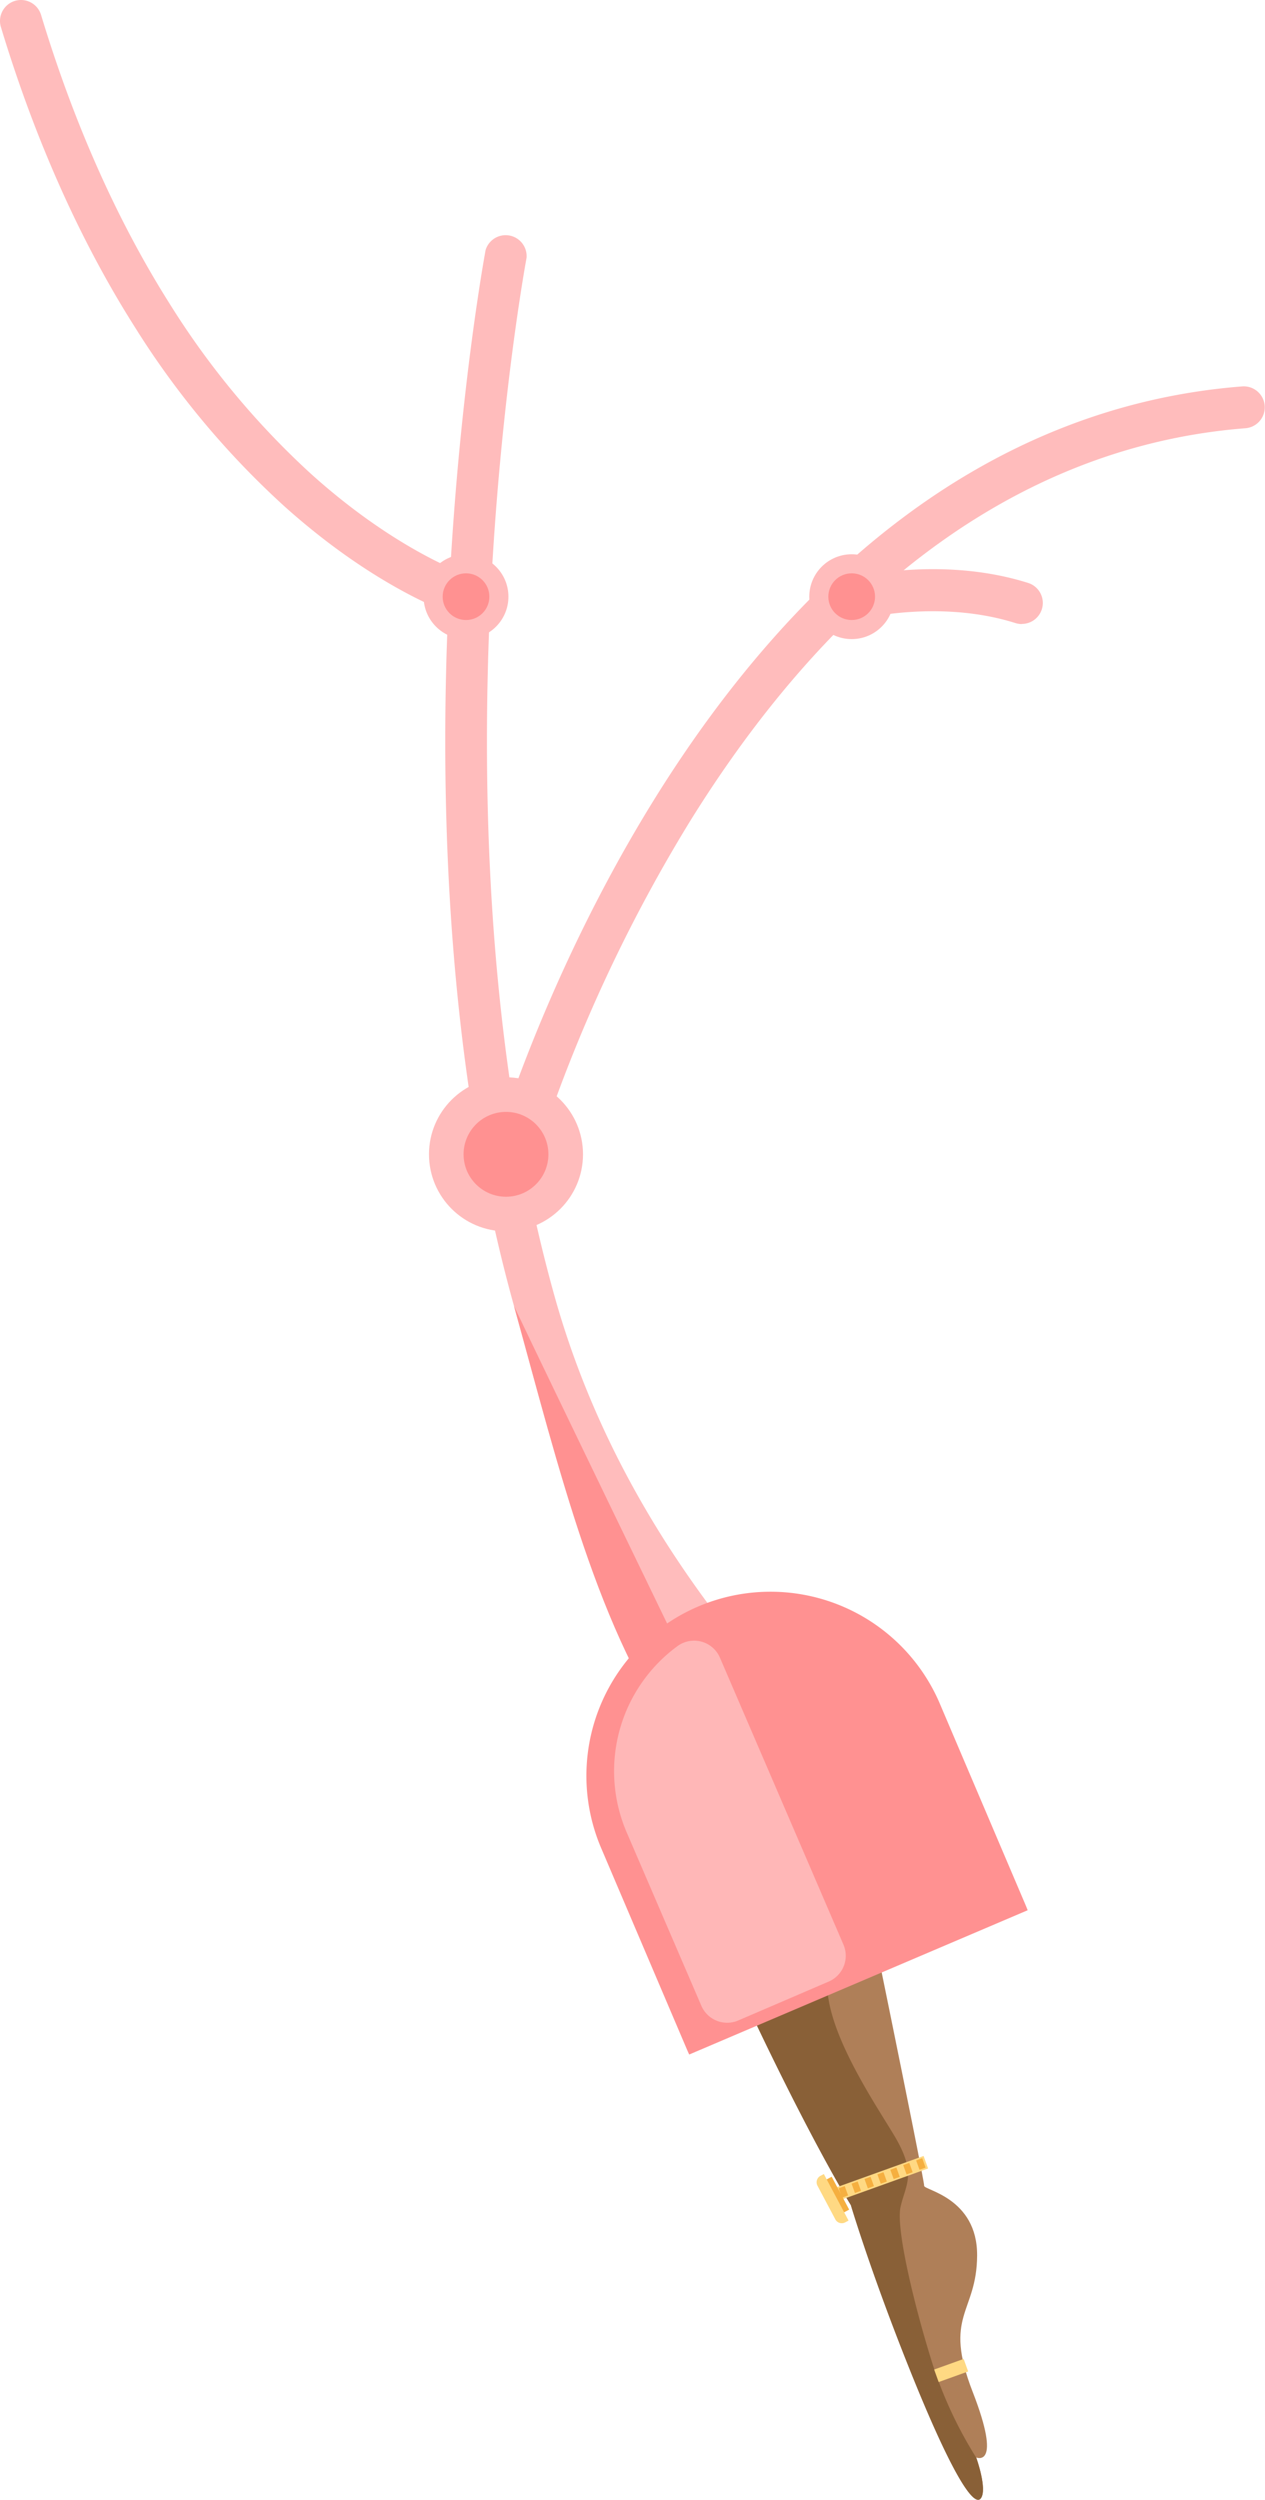 <svg xmlns="http://www.w3.org/2000/svg" viewBox="0 0 284.425 561.996">
  <defs>
    <style>
      .cls-1 {
        fill: #af7f58;
      }

      .cls-2 {
        fill: #896037;
      }

      .cls-3 {
        fill: #ffd983;
      }

      .cls-4 {
        fill: #f5af40;
      }

      .cls-5 {
        fill: #ffbcbc;
      }

      .cls-6 {
        fill: #ff9191;
      }

      .cls-7 {
        fill: #ffb7b7;
      }
    </style>
  </defs>
  <g id="tophand" transform="translate(-7736.838 -5381.039)">
    <path id="Path_1424" data-name="Path 1424" class="cls-1" d="M381.771,938.451c-.066,13.056-7.745,13.311-1,30.659s.8,14.749.8,14.749,2.552,7.1,1.038,9.151-6.311-5-15.419-27.537-13.811-38.343-13.811-38.343-14.358-22.787-38.678-79.162q-1.038-2.42-2.113-4.924c-25.56-59.979,41.343.6,41.343.6s16.084,78.162,15.929,79.133S381.837,925.409,381.771,938.451Z" transform="translate(7574.765 4949.64)"/>
    <path id="Path_1425" data-name="Path 1425" class="cls-2" d="M371.786,935.729c5.509,9.047,2.8,11.273,1.656,16.447s3.547,23.787,7.254,35.489a93.626,93.626,0,0,0,9.764,20.876s2.552,7.1,1.038,9.151-6.311-5-15.419-27.537-13.811-38.39-13.811-38.39S347.91,928.98,323.59,872.6c7.391-5.637,17.763-11.721,25.192-8.57,12.735,5.448,12.551,23.056,8.849,33.659S366.277,926.678,371.786,935.729Z" transform="translate(7565.879 4925.004)"/>
    <rect id="Rectangle_183" data-name="Rectangle 183" class="cls-3" width="7.047" height="2.99" transform="translate(7946.878 5913.734) rotate(-19.78)"/>
    <rect id="Rectangle_184" data-name="Rectangle 184" class="cls-3" width="20.98" height="2.99" transform="translate(7924.758 5872.82) rotate(-19.78)"/>
    <rect id="Rectangle_185" data-name="Rectangle 185" class="cls-4" width="1.453" height="2.24" transform="translate(7925.403 5872.984) rotate(-19.78)"/>
    <rect id="Rectangle_186" data-name="Rectangle 186" class="cls-4" width="1.453" height="2.24" transform="translate(7928.303 5871.941) rotate(-19.78)"/>
    <rect id="Rectangle_187" data-name="Rectangle 187" class="cls-4" width="1.453" height="2.24" transform="translate(7931.211 5870.893) rotate(-19.78)"/>
    <rect id="Rectangle_188" data-name="Rectangle 188" class="cls-4" width="1.453" height="2.24" transform="translate(7934.112 5869.854) rotate(-19.78)"/>
    <rect id="Rectangle_189" data-name="Rectangle 189" class="cls-4" width="1.453" height="2.24" transform="translate(7937.017 5868.81) rotate(-19.78)"/>
    <rect id="Rectangle_190" data-name="Rectangle 190" class="cls-4" width="1.453" height="2.24" transform="translate(7939.916 5867.763) rotate(-19.78)"/>
    <rect id="Rectangle_191" data-name="Rectangle 191" class="cls-4" width="1.453" height="2.24" transform="translate(7942.825 5866.718) rotate(-19.78)"/>
    <rect id="Rectangle_192" data-name="Rectangle 192" class="cls-4" width="2.495" height="8.372" transform="translate(7921.639 5871.557) rotate(-27.95)"/>
    <path id="Path_1426" data-name="Path 1426" class="cls-3" d="M1.641,0H2.5V11.849H1.641A1.641,1.641,0,0,1,0,10.207V1.641A1.641,1.641,0,0,1,1.641,0Z" transform="translate(7919.867 5870.953) rotate(-27.95)"/>
    <path id="Path_1427" data-name="Path 1427" class="cls-5" d="M286.562,452.34a4.716,4.716,0,0,1-3.212,1.264c-1.264,0-10.674,7.033-11.6,6.033a89.852,89.852,0,0,1-6.32-7.646c-18.811-25.3-27.5-62.3-37.734-99.175-9.018-32.418-14.15-69.568-15.235-110.424-1.854-69.407,8.75-126.41,8.853-126.966a4.717,4.717,0,0,1,9.212,1.75c-.109.557-10.542,56.719-8.688,125.145,1.08,40.055,6.1,76.412,14.91,108.061,10.952,39.281,32.824,70.03,55.1,93.982C293.613,446.274,288.467,450.567,286.562,452.34Z" transform="translate(7624.708 5321.817)"/>
    <path id="Path_1428" data-name="Path 1428" class="cls-6" d="M282.734,721.625c-18.81-25.3-27.5-62.3-37.734-99.175,8.66,18.216,36.866,76.412,36.866,76.412S285.371,713.342,282.734,721.625Z" transform="translate(7607.4 5052.183)"/>
    <path id="Path_1429" data-name="Path 1429" class="cls-5" d="M235.919,367.787a4.789,4.789,0,0,1-1.226-.16,4.717,4.717,0,0,1-3.335-5.778c.472-1.712,11.547-42.357,37.88-84.836,15.565-25.074,33.182-45.484,52.427-60.667,24.258-19.141,51.116-29.975,79.822-32.2a4.717,4.717,0,0,1,.731,9.405c-26.81,2.08-51.946,12.264-74.714,30.187-18.4,14.5-35.281,34.093-50.248,58.229a348.331,348.331,0,0,0-36.791,82.312A4.717,4.717,0,0,1,235.919,367.787Z" transform="translate(7614.692 5283.758)"/>
    <path id="Path_1430" data-name="Path 1430" class="cls-5" d="M434.915,283.616a4.782,4.782,0,0,1-1.415-.217c-18.9-5.971-38.862-.047-39.06,0a4.717,4.717,0,0,1-2.74-9.028c.943-.283,22.98-6.825,44.64,0a4.717,4.717,0,0,1-1.415,9.217Z" transform="translate(7531.664 5237.718)"/>
    <path id="Path_1431" data-name="Path 1431" class="cls-5" d="M104.778,138.858a4.716,4.716,0,0,1-1.367-.2c-.727-.222-18.014-5.6-39.433-24.8A191.9,191.9,0,0,1,30.29,73.493C17.979,54.06,7.853,31.382.2,6.086A4.716,4.716,0,1,1,9.231,3.355C16.583,27.66,26.267,49.428,38,68.055a183.222,183.222,0,0,0,31.791,38.357c19.947,18.018,36.192,23.169,36.352,23.221a4.717,4.717,0,0,1-1.377,9.226Z" transform="translate(7736.84 5381.036)"/>
    <circle id="Ellipse_68" data-name="Ellipse 68" class="cls-5" cx="17.315" cy="17.315" r="17.315" transform="translate(7833.292 5623.225)"/>
    <circle id="Ellipse_69" data-name="Ellipse 69" class="cls-6" cx="9.537" cy="9.537" r="9.537" transform="translate(7841.07 5631.003)"/>
    <circle id="Ellipse_70" data-name="Ellipse 70" class="cls-5" cx="9.537" cy="9.537" r="9.537" transform="translate(7918.798 5505.641)"/>
    <circle id="Ellipse_71" data-name="Ellipse 71" class="cls-6" cx="5.25" cy="5.25" r="5.25" transform="translate(7923.085 5509.928)"/>
    <circle id="Ellipse_72" data-name="Ellipse 72" class="cls-5" cx="9.537" cy="9.537" r="9.537" transform="translate(7832.08 5505.641)"/>
    <circle id="Ellipse_73" data-name="Ellipse 73" class="cls-6" cx="5.25" cy="5.25" r="5.25" transform="translate(7836.367 5509.928)"/>
    <path id="Path_1432" data-name="Path 1432" class="cls-6" d="M358.982,783.8l19.249,45.2c.174.415.344.83.5,1.245l-76.1,32.437c-.189-.406-.373-.811-.547-1.226l-19.254-45.2A41.389,41.389,0,1,1,358.984,783.8Z" transform="translate(7589.168 4980.235)"/>
    <path id="Path_1433" data-name="Path 1433" class="cls-7" d="M316.521,785.8l27.772,64.507a6.316,6.316,0,0,1-3.3,8.3l-20.348,8.75a6.321,6.321,0,0,1-8.3-3.3l-16.8-39.008a34.843,34.843,0,0,1,11.485-41.885,6.311,6.311,0,0,1,9.49,2.637Z" transform="translate(7582.188 4967.901)"/>
  </g>
</svg>
